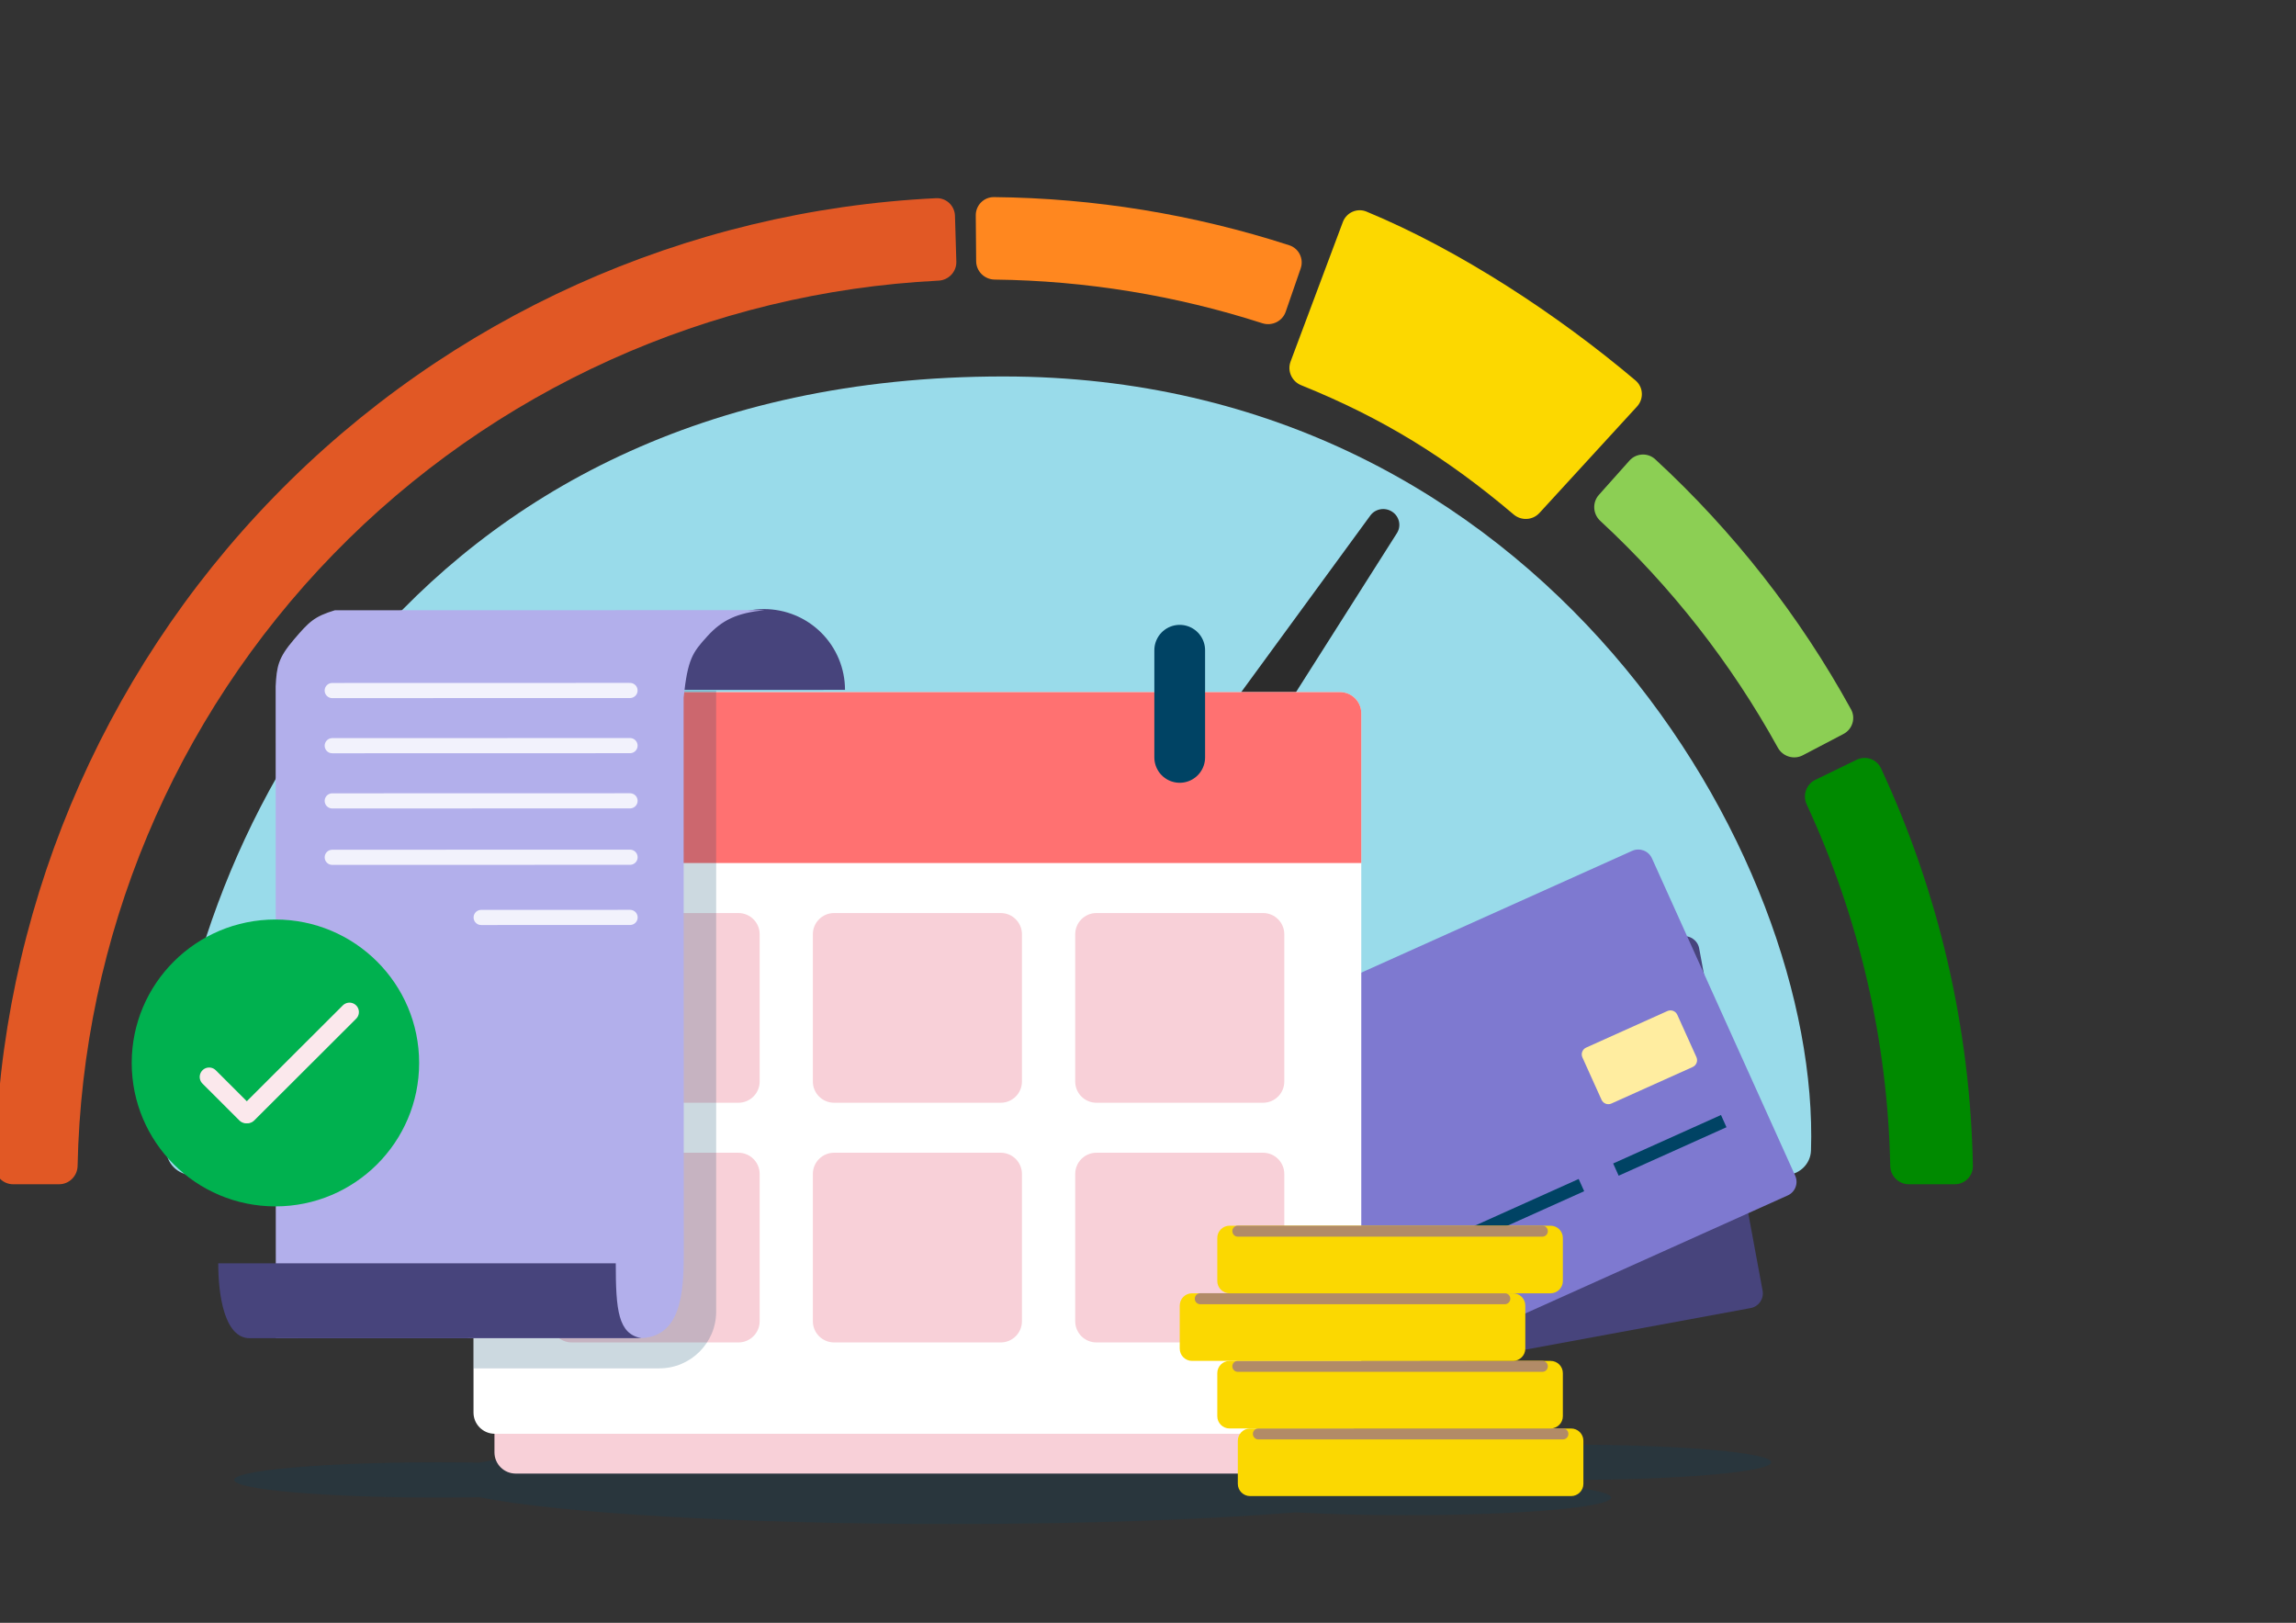 <svg xmlns="http://www.w3.org/2000/svg" width="208" height="147" viewBox="0 0 208 147" fill="none">
  <rect x="0" y="0" width="208" height="147" fill="#333333" stroke="none"/>
  <g clip-path="url(#clip0_577_1627)">
    <path d="M177.082 107.272C178 107.272 178.746 106.529 178.729 105.613C178.497 93.159 175.661 80.89 170.402 69.594C170.014 68.763 169.018 68.421 168.192 68.823L164.453 70.641C163.628 71.043 163.286 72.035 163.671 72.867C168.435 83.143 171.012 94.293 171.242 105.613C171.261 106.529 172.003 107.272 172.921 107.272H177.082Z" fill="#008A00"/>
    <path d="M167.003 66.486C167.815 66.06 168.13 65.056 167.688 64.253C163.038 55.797 157.048 48.148 149.95 41.602C149.275 40.98 148.223 41.042 147.613 41.726L144.847 44.827C144.236 45.511 144.298 46.559 144.972 47.182C151.398 53.129 156.83 60.064 161.059 67.725C161.502 68.528 162.506 68.841 163.319 68.415L167.003 66.486Z" fill="#8CCF54"/>
    <path d="M148.306 36.818C148.934 36.132 148.877 35.064 148.167 34.463C141.174 28.551 132.241 22.661 123.791 19.166C122.938 18.814 121.974 19.251 121.651 20.113L116.917 32.748C116.597 33.602 117.028 34.552 117.877 34.894C125.252 37.868 131.059 41.462 137.128 46.604C137.817 47.188 138.85 47.133 139.46 46.467L148.306 36.818Z" fill="#FCD800"/>
    <path d="M117.833 24.313C118.132 23.446 117.672 22.5 116.799 22.217C108.154 19.418 99.133 17.946 90.046 17.854C89.128 17.845 88.389 18.596 88.397 19.512L88.432 23.663C88.44 24.579 89.19 25.314 90.109 25.325C98.344 25.422 106.517 26.755 114.356 29.279C115.23 29.561 116.176 29.103 116.475 28.237L117.833 24.313Z" fill="#FF871F"/>
    <path d="M1.191 107.272C0.272 107.272 -0.474 106.528 -0.457 105.612C-0.036 82.957 8.992 61.28 24.836 44.99C40.679 28.701 62.122 19.049 84.802 17.953C85.719 17.909 86.486 18.631 86.513 19.547L86.637 23.696C86.665 24.612 85.942 25.375 85.025 25.421C64.291 26.458 44.694 35.297 30.207 50.193C15.719 65.088 7.45 84.899 7.03 105.612C7.011 106.529 6.269 107.272 5.35 107.272H1.191Z" fill="#E15825"/>
    <path fill-rule="evenodd" clip-rule="evenodd" d="M164.062 104.218C164.945 77.654 139.681 34.1 90.893 34.1C36.31 34.1 16.238 77.408 15.064 103.992C15.004 105.35 16.113 106.451 17.475 106.451H89.465H161.674C162.947 106.451 164.02 105.488 164.062 104.218ZM62.825 106.446C62.825 91.687 74.814 79.722 89.604 79.722C104.394 79.722 116.383 91.687 116.383 106.446H62.825Z" fill="#99DBEA"/>
    <path d="M105.205 106.713H74.006C74.006 101.195 78.109 91.348 89.904 91.348C100.418 91.348 105.717 101.195 105.205 106.713Z" fill="#FCD800"/>
    <path d="M124.139 46.7L87.571 96.709C86.423 98.284 86.845 100.488 88.5 101.565C90.156 102.641 92.382 102.158 93.404 100.501L126.562 48.275C126.964 47.623 126.766 46.772 126.114 46.349C125.463 45.925 124.591 46.08 124.139 46.7Z" fill="#2C2C2C"/>
    <path opacity="0.2" fill-rule="evenodd" clip-rule="evenodd" d="M132.386 134.112C132.389 134.092 132.39 134.073 132.39 134.053C132.39 133.976 132.365 133.898 132.315 133.821C135.117 133.968 138.406 134.053 141.926 134.053C152.16 134.053 160.456 133.338 160.456 132.455C160.456 131.573 152.16 130.857 141.926 130.857C134.156 130.857 127.503 131.27 124.75 131.855C116.46 130.772 102.229 130.058 86.064 130.058C66.924 130.058 50.495 131.059 43.432 132.487C42.238 132.466 41.002 132.456 39.737 132.456C29.503 132.456 21.206 133.171 21.206 134.054C21.206 134.936 29.503 135.652 39.737 135.652C41.003 135.652 42.239 135.641 43.433 135.62C50.497 137.047 66.925 138.049 86.064 138.049C98.149 138.049 109.152 137.65 117.401 136.996C120.29 137.157 123.73 137.25 127.421 137.25C137.655 137.25 145.951 136.534 145.951 135.651C145.951 134.917 140.21 134.299 132.386 134.112Z" fill="#004364"/>
    <path opacity="0.2" d="M91.471 130.3C114.557 130.3 133.272 128.707 133.272 126.742C133.272 124.777 114.557 123.183 91.471 123.183C68.385 123.183 49.67 124.777 49.67 126.742C49.67 128.707 68.385 130.3 91.471 130.3Z" fill="#004364"/>
    <path d="M101.895 94.134L152.354 84.823C153.09 84.687 153.796 85.172 153.932 85.906L159.678 116.913C159.814 117.647 159.328 118.352 158.592 118.488L108.133 127.799C107.398 127.935 106.691 127.45 106.555 126.716L100.81 95.709C100.674 94.975 101.16 94.27 101.895 94.134Z" fill="#47447C"/>
    <path d="M144.054 101.141L151.993 99.676C152.361 99.608 152.714 99.85 152.782 100.218L153.549 104.355C153.617 104.722 153.374 105.074 153.006 105.142L145.067 106.607C144.699 106.675 144.346 106.433 144.278 106.066L143.512 101.928C143.444 101.561 143.687 101.209 144.054 101.141Z" fill="#FFEDA0"/>
    <path d="M101.077 98.104L147.862 77.071C148.544 76.764 149.346 77.067 149.653 77.748L162.632 106.498C162.939 107.178 162.635 107.979 161.953 108.285L115.168 129.319C114.486 129.625 113.684 129.322 113.377 128.642L100.398 99.892C100.091 99.211 100.394 98.411 101.077 98.104Z" fill="#7E79D0"/>
    <path d="M156.157 101.552L146.389 105.944" stroke="#004364" stroke-width="1.214"/>
    <path d="M143.265 107.348L127.246 114.55" stroke="#004364" stroke-width="1.214"/>
    <path d="M143.694 94.892L151.055 91.582C151.396 91.429 151.797 91.581 151.951 91.921L153.683 95.757C153.836 96.097 153.685 96.498 153.344 96.651L145.982 99.96C145.641 100.114 145.24 99.962 145.087 99.622L143.355 95.785C143.201 95.445 143.353 95.045 143.694 94.892Z" fill="#FFEDA0"/>
    <path d="M121.655 110.341C119.891 109.627 117.881 110.475 117.166 112.236C116.451 113.996 117.301 116.001 119.065 116.715C120.829 117.429 122.839 116.581 123.554 114.82C124.269 113.06 123.419 111.054 121.655 110.341Z" fill="#FFF9D9"/>
    <path d="M114.267 113.714C113.464 113.389 112.55 113.775 112.224 114.576C111.899 115.378 112.286 116.29 113.088 116.615C113.891 116.94 114.806 116.554 115.132 115.753C115.457 114.952 115.07 114.039 114.267 113.714Z" fill="#FFF9D9"/>
    <path d="M46.718 69.461H119.509C120.572 69.461 121.433 70.32 121.433 71.381V131.559C121.433 132.619 120.572 133.479 119.509 133.479H46.718C45.655 133.479 44.794 132.619 44.794 131.559V71.381C44.794 70.32 45.655 69.461 46.718 69.461Z" fill="#F8D0D8"/>
    <path d="M44.82 62.694H121.397C122.46 62.694 123.321 63.553 123.321 64.614V127.954C123.321 129.014 122.46 129.874 121.397 129.874H44.82C43.758 129.874 42.896 129.014 42.896 127.954V64.614C42.896 63.553 43.758 62.694 44.82 62.694Z" fill="white"/>
    <path d="M123.321 64.614C123.321 63.553 122.46 62.694 121.397 62.694H44.821C43.758 62.694 42.897 63.553 42.897 64.614V78.177H123.321V64.614Z" fill="#FF7171"/>
    <path d="M99.329 82.705H114.423C115.485 82.705 116.347 83.565 116.347 84.625V97.969C116.347 99.03 115.485 99.889 114.423 99.889H99.329C98.267 99.889 97.406 99.03 97.406 97.969V84.625C97.406 83.565 98.267 82.705 99.329 82.705Z" fill="#F8D0D8"/>
    <path d="M75.563 82.705H90.656C91.719 82.705 92.58 83.565 92.58 84.625V97.969C92.58 99.029 91.719 99.889 90.656 99.889H75.563C74.501 99.889 73.639 99.029 73.639 97.969V84.625C73.639 83.565 74.501 82.705 75.563 82.705Z" fill="#F8D0D8"/>
    <path d="M75.563 104.417H90.656C91.719 104.417 92.58 105.277 92.58 106.337V119.681C92.58 120.741 91.719 121.601 90.656 121.601H75.563C74.501 121.601 73.639 120.741 73.639 119.681V106.337C73.639 105.277 74.501 104.417 75.563 104.417Z" fill="#F8D0D8"/>
    <path d="M51.801 82.705H66.895C67.957 82.705 68.819 83.565 68.819 84.625V97.969C68.819 99.03 67.957 99.889 66.895 99.889H51.801C50.739 99.889 49.878 99.03 49.878 97.969V84.625C49.878 83.565 50.739 82.705 51.801 82.705Z" fill="#F8D0D8"/>
    <path d="M51.801 104.417H66.895C67.957 104.417 68.819 105.277 68.819 106.337V119.681C68.819 120.741 67.957 121.601 66.895 121.601H51.801C50.739 121.601 49.877 120.741 49.877 119.681V106.337C49.877 105.277 50.739 104.417 51.801 104.417Z" fill="#F8D0D8"/>
    <path d="M99.329 104.417H114.423C115.485 104.417 116.347 105.277 116.347 106.337V119.681C116.347 120.741 115.485 121.601 114.423 121.601H99.329C98.267 121.601 97.406 120.741 97.406 119.681V106.337C97.406 105.277 98.267 104.417 99.329 104.417Z" fill="#F8D0D8"/>
    <path d="M106.873 58.899V68.607" stroke="#004364" stroke-width="4.597" stroke-linecap="round"/>
    <path d="M59.345 58.899V68.607" stroke="#004364" stroke-width="4.597" stroke-linecap="round"/>
    <path d="M113.251 129.396H142.329C142.944 129.396 143.443 129.893 143.443 130.507V134.407C143.443 135.021 142.944 135.518 142.329 135.518H113.251C112.636 135.518 112.137 135.021 112.137 134.407V130.507C112.137 129.893 112.636 129.396 113.251 129.396Z" fill="#FBD801"/>
    <path d="M141.586 129.887H114.001" stroke="#B28B67" stroke-width="0.998" stroke-linecap="round"/>
    <path d="M111.39 123.272H140.469C141.084 123.272 141.583 123.769 141.583 124.383V128.283C141.583 128.897 141.084 129.394 140.469 129.394H111.39C110.775 129.394 110.277 128.897 110.277 128.283V124.383C110.277 123.769 110.775 123.272 111.39 123.272Z" fill="#FBD801"/>
    <path d="M139.724 123.765H112.139" stroke="#B28B67" stroke-width="0.998" stroke-linecap="round"/>
    <path d="M107.989 117.149H137.068C137.683 117.149 138.181 117.646 138.181 118.26V122.161C138.181 122.774 137.683 123.272 137.068 123.272H107.989C107.374 123.272 106.876 122.774 106.876 122.161V118.26C106.876 117.646 107.374 117.149 107.989 117.149Z" fill="#FBD801"/>
    <path d="M136.323 117.641H108.738" stroke="#B28B67" stroke-width="0.998" stroke-linecap="round"/>
    <path d="M111.39 111.026H140.469C141.084 111.026 141.583 111.524 141.583 112.137V116.038C141.583 116.652 141.084 117.149 140.469 117.149H111.39C110.775 117.149 110.277 116.652 110.277 116.038V112.137C110.277 111.524 110.775 111.026 111.39 111.026Z" fill="#FBD801"/>
    <path d="M139.724 111.52H112.139" stroke="#B28B67" stroke-width="0.998" stroke-linecap="round"/>
    <path d="M76.551 62.491C76.551 60.55 75.778 58.688 74.401 57.315C73.025 55.943 71.159 55.172 69.214 55.172C67.268 55.173 65.403 55.945 64.027 57.318C62.652 58.691 61.88 60.554 61.88 62.495L69.216 62.493L76.551 62.491Z" fill="#47447C"/>
    <path opacity="0.2" d="M42.898 62.556H64.88V118.805C64.88 121.646 62.572 123.949 59.725 123.949H42.898V62.556Z" fill="#004364"/>
    <path fill-rule="evenodd" clip-rule="evenodd" d="M69.264 55.266L30.343 55.277C28.474 55.843 28.007 56.306 26.606 57.952C25.204 59.598 25.064 60.37 24.972 62.17L24.987 121.22L58.034 121.212L57.915 121.21C61.707 121.21 61.932 117.01 61.93 113.864L61.945 116.622L61.93 63.189C62.303 59.691 62.724 59.125 64.078 57.633C65.433 56.141 66.787 55.524 69.264 55.266Z" fill="#B2AFEB"/>
    <path d="M57.074 62.544L30.097 62.551" stroke="#F2F2FC" stroke-width="1.372" stroke-linecap="round"/>
    <path d="M57.076 67.54L30.099 67.547" stroke="#F2F2FC" stroke-width="1.372" stroke-linecap="round"/>
    <path d="M57.077 72.54L30.099 72.547" stroke="#F2F2FC" stroke-width="1.372" stroke-linecap="round"/>
    <path d="M57.078 77.65L30.1 77.657" stroke="#F2F2FC" stroke-width="1.372" stroke-linecap="round"/>
    <path d="M57.08 83.101L43.59 83.105" stroke="#F2F2FC" stroke-width="1.372" stroke-linecap="round"/>
    <path d="M55.784 114.431C55.784 118.672 56.001 120.83 58.094 121.21L22.631 121.219C20.32 121.22 19.771 117.281 19.771 114.431H55.784Z" fill="#47447C"/>
    <path d="M24.951 109.277C17.761 109.277 11.932 103.46 11.932 96.284C11.932 89.108 17.761 83.291 24.951 83.291C32.142 83.291 37.971 89.108 37.971 96.284C37.971 103.46 32.142 109.277 24.951 109.277Z" fill="#00B14F"/>
    <path d="M18.946 97.551L22.295 100.894" stroke="#FBE8EC" stroke-width="1.707" stroke-linecap="round"/>
    <path d="M31.661 91.674L22.424 100.892" stroke="#FBE8EC" stroke-width="1.707" stroke-linecap="round"/>
  </g>
  <defs>
    <clipPath id="clip0_577_1627">
      <rect width="208" height="147" fill="white"/>
    </clipPath>
  </defs>
</svg>
